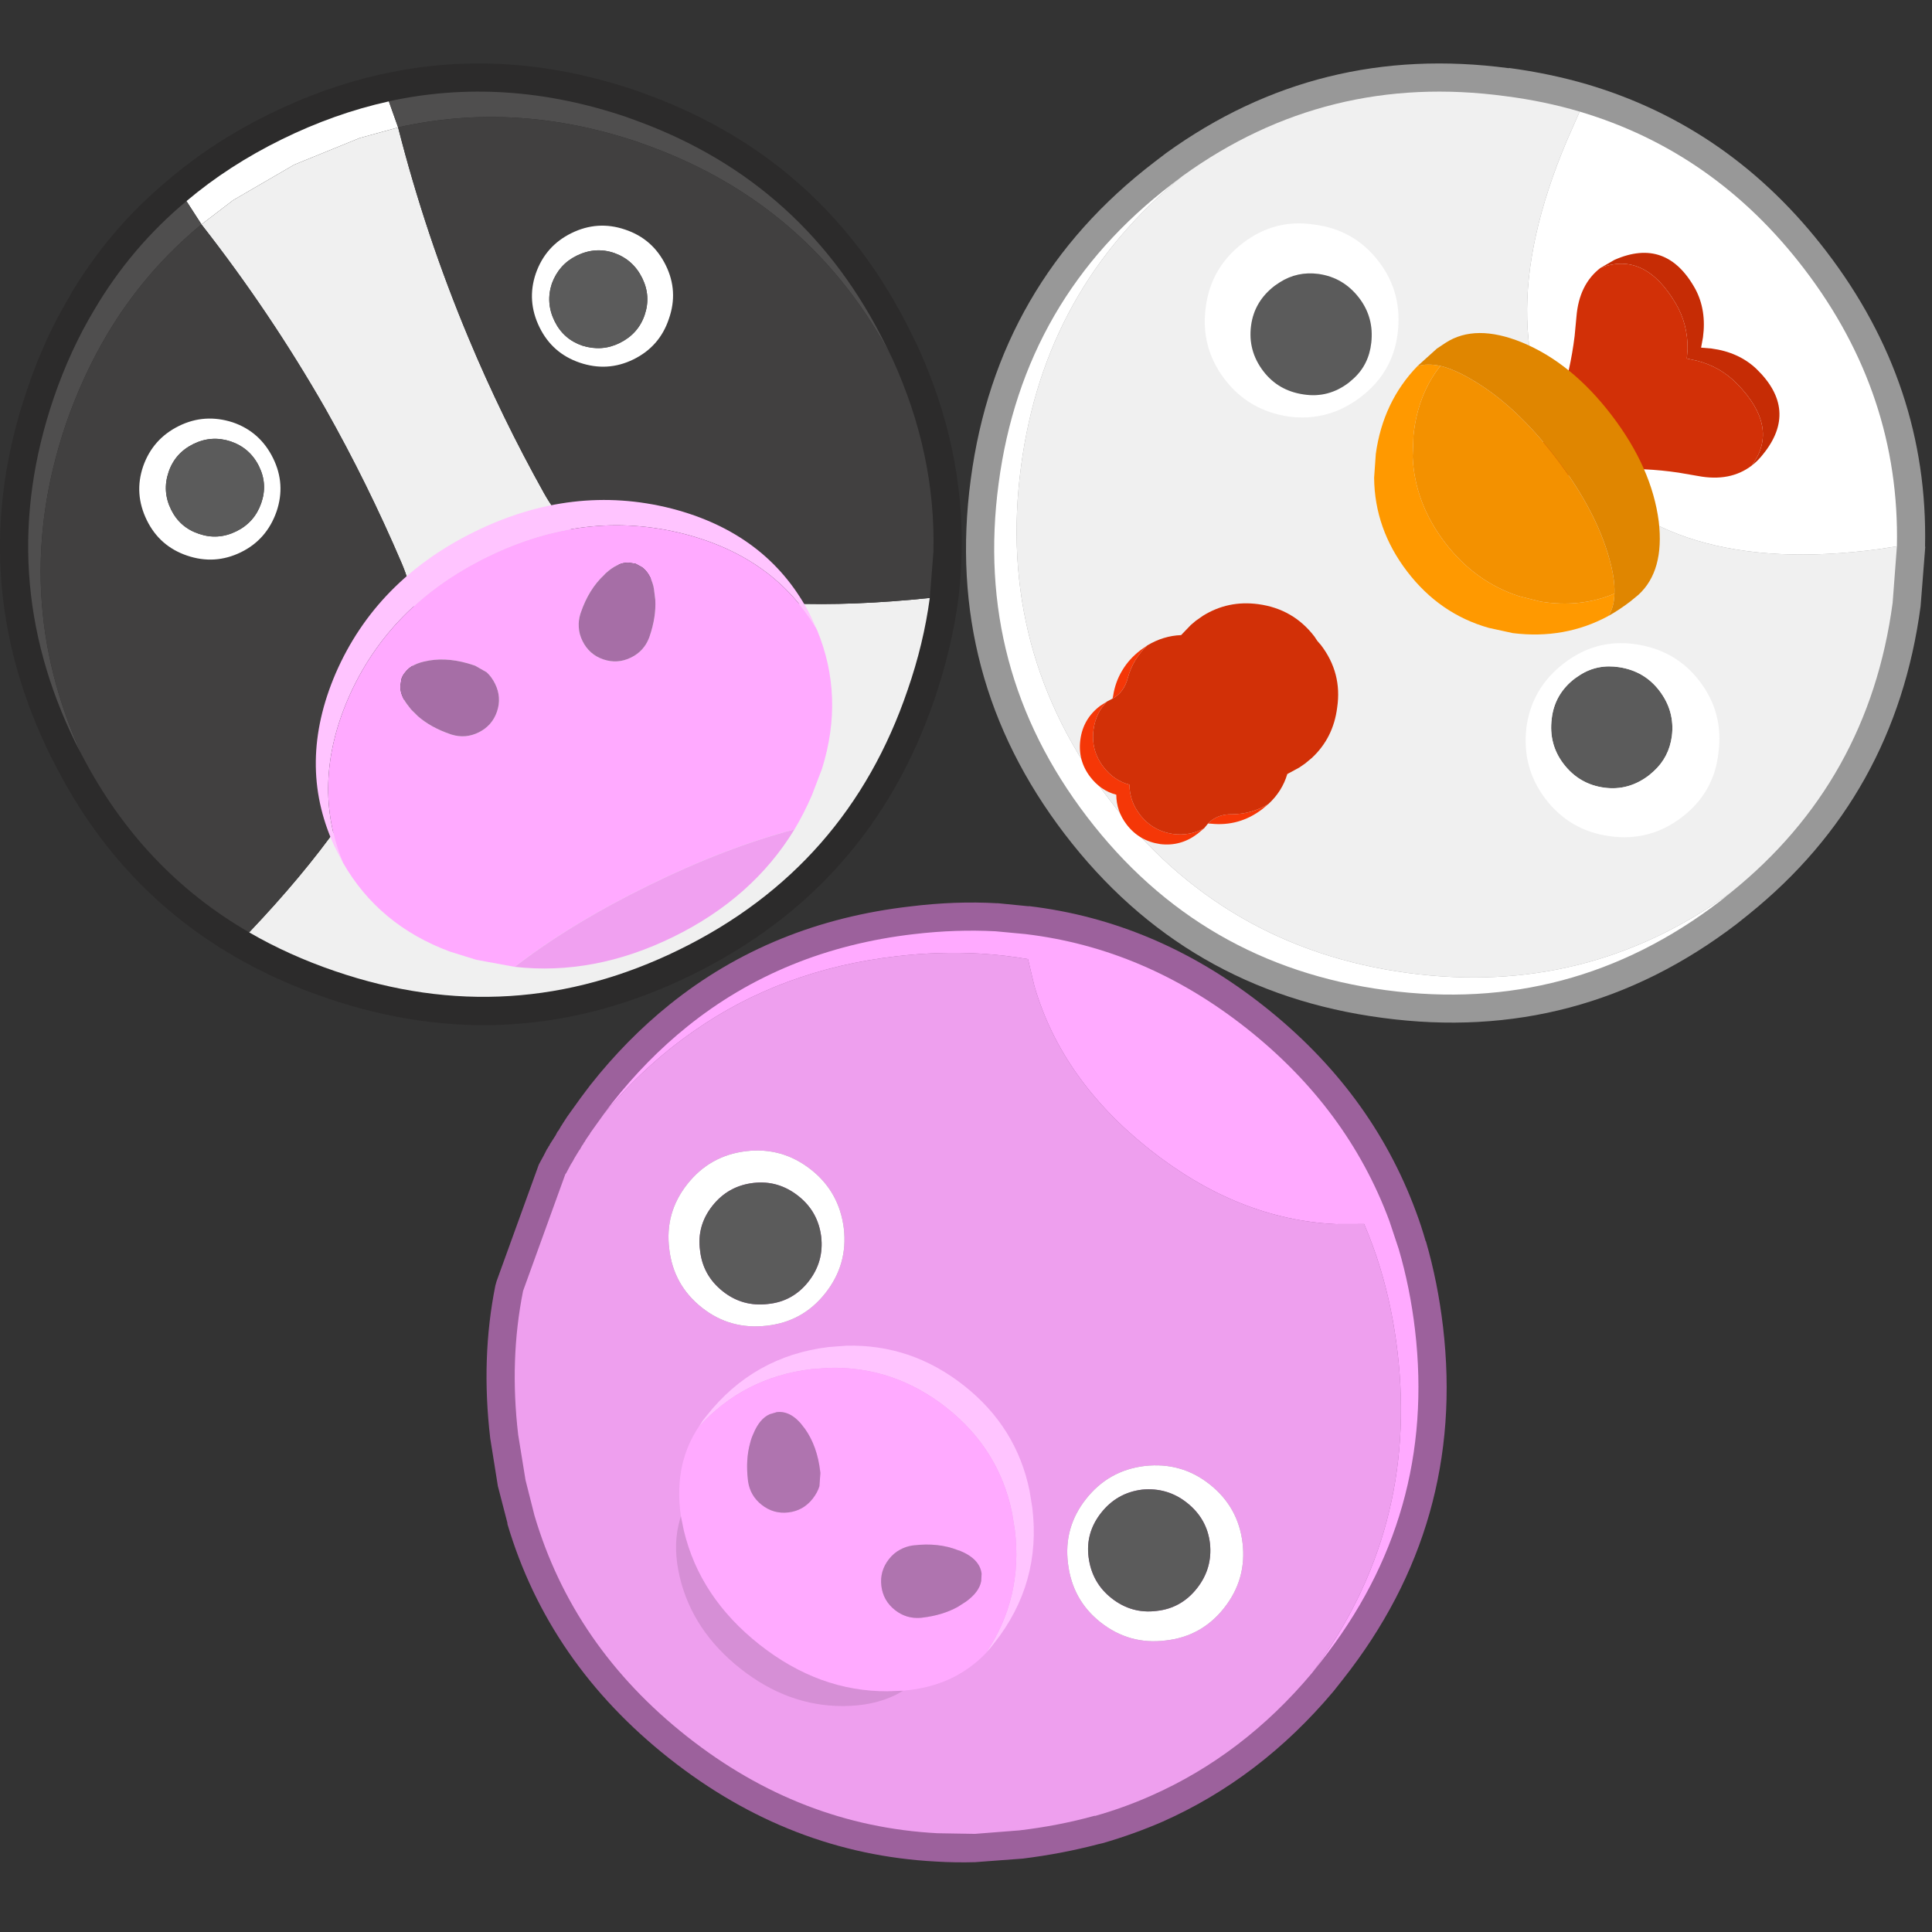 <?xml version="1.0" encoding="UTF-8" standalone="no"?>
<!-- Created with Inkscape (http://www.inkscape.org/) -->

<svg
   width="274"
   height="274"
   viewBox="0 0 274 274"
   version="1.1"
   id="svg1"
   xml:space="preserve"
   inkscape:version="1.4 (e7c3feb100, 2024-10-09)"
   sodipodi:docname="icon.svg"
   xmlns:inkscape="http://www.inkscape.org/namespaces/inkscape"
   xmlns:sodipodi="http://sodipodi.sourceforge.net/DTD/sodipodi-0.dtd"
   xmlns="http://www.w3.org/2000/svg"
   xmlns:svg="http://www.w3.org/2000/svg"><rect x="0" y="0" width="274" height="274" fill="#333333" stroke="none"/><sodipodi:namedview
     id="namedview1"
     pagecolor="#ffffff"
     bordercolor="#000000"
     borderopacity="0.25"
     inkscape:showpageshadow="2"
     inkscape:pageopacity="0.0"
     inkscape:pagecheckerboard="0"
     inkscape:deskcolor="#d1d1d1"
     inkscape:document-units="px"
     inkscape:clip-to-page="false"
     inkscape:zoom="1.6020388"
     inkscape:cx="196.00025"
     inkscape:cy="191.63081"
     inkscape:window-width="2560"
     inkscape:window-height="1368"
     inkscape:window-x="1920"
     inkscape:window-y="0"
     inkscape:window-maximized="1"
     inkscape:current-layer="layer2" /><defs
     id="defs1" /><g
     inkscape:groupmode="layer"
     id="layer3"
     inkscape:label="Chicken"
     transform="rotate(-127.397,260.488,261.815)"
     clip-path="none"><path
       stroke="none"
       fill="#989898"
       d="M 373.05,332.2 373,330 q 0,-28.15 19.95,-48.05 Q 412.85,262 441,262 q 28.1,0 48.05,19.95 Q 509,301.85 509,330 v 2 0.1 q -0.75,26.7 -19.95,45.9 v 0.05 q -4.15,4.15 -8.65,7.45 -17.2,12.5 -39.4,12.5 -23.8,0 -41.7,-14.3 h -0.05 l -6.3,-5.65 q -19.2,-19.2 -19.9,-45.85"
       id="path112" /><path
       stroke="none"
       fill="#ffffff"
       d="M 377.05,332 377,330 q 0,-26.5 18.75,-45.25 Q 414.5,266 441,266 q 26.45,0 45.2,18.75 Q 505,303.5 505,330 v 2 Q 504.3,306.8 486.2,288.75 467.45,270 441,270 414.5,270 395.75,288.75 377.7,306.8 377.05,332 m 101,50.25 Q 461.9,394 441,394 q -22.4,0 -39.25,-13.45 l 1.25,-2.3 q 15.1,-26.35 36.45,-26.35 21.35,0 36.4,26.35 l 2.2,4"
       id="path113" /><path
       stroke="none"
       fill="#f0f0f0"
       d="m 478.05,382.25 -2.2,-4 Q 460.8,351.9 439.45,351.9 418.1,351.9 403,378.25 l -1.25,2.3 -6,-5.35 Q 377.7,357.15 377.05,332 377.7,306.8 395.75,288.75 414.5,270 441,270 q 26.45,0 45.2,18.75 18.1,18.05 18.8,43.25 -0.7,25.15 -18.8,43.2 -3.9,3.95 -8.15,7.05"
       id="path114" /><path
       stroke="none"
       fill="#ffffff"
       d="m 484.7,332.9 q 0,-3.65 -2.45,-6.1 -2.55,-2.55 -6.2,-2.55 -3.5,0 -6.1,2.55 -2.55,2.45 -2.55,6.1 l 0.05,0.85 q 0.25,2.95 2.5,5.1 2.6,2.5 6.1,2.5 3.65,0 6.2,-2.5 2.15,-2.15 2.4,-5.1 l 0.05,-0.85 m 7.55,0.1 q 0,5.7 -4.05,9.6 -4.05,4.1 -9.75,4.1 -5.6,0 -9.75,-4.1 -3.95,-3.9 -3.95,-9.6 0,-5.75 3.95,-9.75 4.15,-4.05 9.75,-4.05 5.7,0 9.75,4.05 4.05,4 4.05,9.75"
       id="path115" /><path
       stroke="none"
       fill="#5b5b5b"
       d="m 484.7,332.9 -0.05,0.85 q -0.25,2.95 -2.4,5.1 -2.55,2.5 -6.2,2.5 -3.5,0 -6.1,-2.5 -2.25,-2.15 -2.5,-5.1 l -0.05,-0.85 q 0,-3.65 2.55,-6.1 2.6,-2.55 6.1,-2.55 3.65,0 6.2,2.55 2.45,2.45 2.45,6.1"
       id="path116" /><path
       stroke="none"
       fill="#5b5b5b"
       d="m 397.3,332.9 q 0,-3.65 2.45,-6.1 2.55,-2.55 6.2,-2.55 3.5,0 6.1,2.55 2.55,2.45 2.55,6.1 l -0.05,0.85 q -0.25,2.95 -2.5,5.1 -2.6,2.5 -6.1,2.5 -3.65,0 -6.2,-2.5 -2.15,-2.15 -2.4,-5.1 l -0.05,-0.85"
       id="path117" /><path
       stroke="none"
       fill="#ffffff"
       d="m 397.3,332.9 0.05,0.85 q 0.25,2.95 2.4,5.1 2.55,2.5 6.2,2.5 3.5,0 6.1,-2.5 2.25,-2.15 2.5,-5.1 l 0.05,-0.85 q 0,-3.65 -2.55,-6.1 -2.6,-2.55 -6.1,-2.55 -3.65,0 -6.2,2.55 -2.45,2.45 -2.45,6.1 m -7.55,0.1 q 0,-5.75 4.05,-9.75 4.05,-4.05 9.75,-4.05 5.6,0 9.75,4.05 3.95,4 3.95,9.75 0,5.7 -3.95,9.6 -4.15,4.1 -9.75,4.1 -5.7,0 -9.75,-4.1 -4.05,-3.9 -4.05,-9.6"
       id="path118" /><path
       stroke="none"
       fill="#d23007"
       d="m 423.35,371.15 q 0,-3.85 3.45,-6.95 l 2.05,-1.9 q 7.1,-6.9 10.55,-15.65 0.45,-0.45 1.1,-0.6 l 0.35,-0.05 h 0.3 l 0.3,0.05 q 0.65,0.15 1.15,0.6 3.5,8.75 10.6,15.7 l 2,1.85 q 3.45,3.1 3.45,6.95 l -0.05,0.15 q -1.95,6.25 -10.4,5.25 -3.4,-0.4 -6.2,-2.6 l -1,-0.9 -1.05,0.9 q -2.75,2.2 -6.2,2.6 -8.45,1 -10.35,-5.25 l -0.05,-0.15"
       id="path119" /><path
       stroke="none"
       fill="#c62c05"
       d="m 423.35,371.15 0.05,0.15 q 1.9,6.25 10.35,5.25 3.45,-0.4 6.2,-2.6 l 1.05,-0.9 1,0.9 q 2.8,2.2 6.2,2.6 8.45,1 10.4,-5.25 l 0.05,-0.15 -0.3,2.25 q -1.9,7.85 -10.25,6.6 -3.35,-0.55 -6.1,-3.3 l -1,-1.1 -1,1.1 q -2.75,2.75 -6.15,3.3 -8.3,1.25 -10.2,-6.6 -0.3,-1.15 -0.3,-2.25"
       id="path120" /><path
       stroke="none"
       fill="#ff9900"
       d="m 418.75,342.05 q 1.1,-6.95 6.3,-12.25 l 2.65,-2.25 q 5.8,-4.35 13.4,-4.35 7.6,0 13.4,4.35 l 2.55,2.25 q 5.25,5.3 6.3,12.25 -0.5,1.35 -1.95,2.6 -1.3,-5.05 -5.5,-9 l -2.35,-1.95 q -5.4,-3.75 -12.45,-3.75 -7.05,0 -12.45,3.75 l -2.45,1.95 q -4.15,3.95 -5.45,9 -1.5,-1.2 -2,-2.6"
       id="path121" /><path
       stroke="none"
       fill="#f39100"
       d="m 420.75,344.65 q 1.3,-5.05 5.45,-9 l 2.45,-1.95 q 5.4,-3.75 12.45,-3.75 7.05,0 12.45,3.75 l 2.35,1.95 q 4.2,3.95 5.5,9 -1.6,1.3 -4.35,2.4 -6.6,2.7 -15.95,2.7 -9.4,0 -16.05,-2.7 -2.75,-1.1 -4.3,-2.4"
       id="path122" /><path
       stroke="none"
       fill="#e08600"
       d="m 420.75,344.65 q 1.55,1.3 4.3,2.4 6.65,2.7 16.05,2.7 9.35,0 15.95,-2.7 2.75,-1.1 4.35,-2.4 1.45,-1.25 1.95,-2.6 l 0.3,3.7 -0.1,1.5 q -0.4,5 -6.5,8.6 -6.6,3.85 -15.95,3.85 -9.4,0 -16.05,-3.85 -6.05,-3.6 -6.5,-8.6 l -0.05,-1.5 q 0,-1.95 0.25,-3.7 0.5,1.4 2,2.6"
       id="path123" /><path
       stroke="none"
       fill="#f53707"
       d="m 452.3,278.2 q -0.3,-2.25 -2,-3.95 -2.1,-2.1 -5.05,-2.1 -2.45,0 -4.25,1.4 -1.85,-1.4 -4.25,-1.4 -2.95,0 -5.1,2.1 -1.65,1.7 -2,3.95 L 429.6,277 q 0,-3 2.05,-5.1 2.15,-2.1 5.1,-2.1 2.4,0 4.25,1.4 1.8,-1.4 4.25,-1.4 2.95,0 5.05,2.1 2.1,2.1 2.1,5.1 l -0.1,1.2 m -22.45,0.85 q 0.3,1.85 -1.05,3.55 -1.65,2.2 -1.95,4.95 l -0.05,-1.15 q 0,-4.1 2.8,-7.05 l 0.25,-0.3 m 25.3,8.5 q -0.3,-2.75 -1.95,-4.95 -1.35,-1.7 -1.05,-3.55 l 0.25,0.3 q 1.4,1.45 2.1,3.25 0.7,1.75 0.7,3.8 l -0.05,1.15"
       id="path124" /><path
       stroke="none"
       fill="#d23007"
       d="m 455.15,287.55 q -0.3,2.65 -1.75,4.7 l 0.3,1.95 0.05,0.95 -0.05,1.2 q -0.4,4.2 -3.45,7.25 -3.55,3.55 -8.5,3.55 l -0.75,-0.05 -0.75,0.05 q -5,0 -8.45,-3.55 -3.1,-3.05 -3.5,-7.2 l -0.05,-1.25 0.05,-1 0.3,-1.9 q -1.5,-2.05 -1.75,-4.7 0.3,-2.75 1.95,-4.95 1.35,-1.7 1.05,-3.55 l -0.2,-0.85 q 0.35,-2.25 2,-3.95 2.15,-2.1 5.1,-2.1 2.4,0 4.25,1.4 1.8,-1.4 4.25,-1.4 2.95,0 5.05,2.1 1.7,1.7 2,3.95 l -0.15,0.85 q -0.3,1.85 1.05,3.55 1.65,2.2 1.95,4.95"
       id="path125" /></g><g
     inkscape:groupmode="layer"
     id="layer4"
     inkscape:label="Cow"
     transform="rotate(-26.164,228.774,815.074)"
     clip-path="none"><path
       stroke="none"
       fill="#2c2b2b"
       d="m 410,14 q 8.7,0 16.6,1.9 l 0.35,0.1 q 17.45,4.25 31.15,17.9 l 1.35,1.4 -0.05,-0.05 Q 478,54.8 478,82 v 2 0.1 q -0.45,15.85 -7.3,29 -1.6,3.1 -3.55,6.05 -3.9,5.75 -9.05,10.9 Q 438.15,150 410,150 q -28.15,0 -48.05,-19.95 -5.2,-5.2 -9,-10.9 -10.4,-15.5 -10.9,-34.95 L 342,82 q 0,-28.15 19.95,-48.1 5.4,-5.45 11.4,-9.3 h -0.05 q 9.15,-6 19.75,-8.55 Q 401.1,14 410,14"
       id="path260" /><path
       stroke="none"
       fill="#ffffff"
       d="m 426,19.85 -0.45,3.9 H 425.5 L 420,22.7 410,22 l -10,0.7 -5.55,1.1 V 23.75 L 394,19.9 q 7.6,-1.9 16,-1.9 8.35,0 15.95,1.85 H 426"
       id="path261" /><path
       stroke="none"
       fill="#f0f0f0"
       d="m 394.45,23.8 5.55,-1.1 10,-0.7 10,0.7 5.5,1.05 h 0.05 q -3.25,15.45 -4.2,31.2 -0.75,12.15 -0.1,24.5 1.2,22.2 42.55,37.45 -3.65,5.45 -8.55,10.3 Q 436.5,146 410,146 q -26.5,0 -45.25,-18.8 -4.9,-4.9 -8.5,-10.3 41.3,-15.25 42.5,-37.45 0.65,-12.35 -0.05,-24.5 -1,-15.7 -4.25,-31.15"
       id="path262" /><path
       stroke="none"
       fill="#4f4e4e"
       d="m 394.45,23.8 q -10.15,2.4 -18.95,8.15 -5.65,3.7 -10.75,8.75 Q 346.7,58.8 346.05,84 L 346,82 q 0,-26.5 18.75,-45.3 5.1,-5.1 10.75,-8.75 8.6,-5.65 18.5,-8.05 l 0.45,3.85 v 0.05 m 31.1,-0.05 0.45,-3.9 q 16.4,4.05 29.25,16.85 L 456.5,38 Q 474,56.4 474,82 v 2 Q 473.3,59.7 456.5,42 l -1.25,-1.3 q -13,-12.95 -29.7,-16.95"
       id="path263" /><path
       stroke="none"
       fill="#414040"
       d="m 425.55,23.75 q 16.7,4 29.7,16.95 l 1.25,1.3 q 16.8,17.7 17.5,42 -0.4,14.9 -6.85,27.25 l -3.35,5.65 q -41.35,-15.25 -42.55,-37.45 -0.65,-12.35 0.1,-24.5 0.95,-15.75 4.2,-31.2 m -69.3,93.15 q -9.75,-14.55 -10.2,-32.9 0.65,-25.2 18.7,-43.3 5.1,-5.05 10.75,-8.75 8.8,-5.75 18.95,-8.15 3.25,15.45 4.25,31.15 0.7,12.15 0.05,24.5 -1.2,22.2 -42.5,37.45"
       id="path264" /><path
       stroke="none"
       fill="#ffc4ff"
       d="M 372.55,113.9 372.5,112 v -1 Q 372.9,98.4 383.45,89.35 394.45,80 410,80 q 15.5,0 26.5,9.35 10.55,9.05 11,21.65 v 1 l -0.05,1.9 Q 446.6,102 436.5,93.35 425.5,84 410,84 q -15.55,0 -26.55,9.35 -10.1,8.65 -10.9,20.55"
       id="path265" /><path
       stroke="none"
       fill="#ffaaff"
       d="m 372.55,113.9 q 0.8,-11.9 10.9,-20.55 11,-9.35 26.55,-9.35 15.5,0 26.5,9.35 10.1,8.65 10.95,20.55 -0.65,10.2 -8.05,18 l -2.9,2.7 q -2.1,1.8 -4.4,3.3 -9.85,-2 -22.1,-2 -12.3,0 -22.1,2 l -4.45,-3.3 -2.85,-2.7 q -7.4,-7.8 -8.05,-18 m 55.95,-19.75 -0.85,-0.6 q -1.4,-0.7 -3.6,-0.05 l -0.25,0.1 q -2.85,0.85 -5.35,3.35 l -0.15,0.15 q -0.65,0.7 -1,1.55 -0.4,0.9 -0.4,2 0,2.15 1.5,3.65 1.5,1.5 3.65,1.5 2.05,0 3.55,-1.4 l 0.15,-0.15 q 2.05,-2.05 3,-4.3 l 0.45,-1.3 0.15,-0.5 q 0.4,-1.9 -0.25,-3.15 l -0.6,-0.85 m -34.1,10.25 q 1.5,1.4 3.55,1.4 2.15,0 3.65,-1.5 1.5,-1.5 1.5,-3.65 0,-1.1 -0.35,-2 l -1.05,-1.55 -0.15,-0.15 q -2.55,-2.55 -5.4,-3.4 l -0.2,-0.05 q -2.2,-0.65 -3.55,0.05 -0.5,0.2 -0.9,0.6 L 390.9,95 q -0.65,1.25 -0.2,3.15 l 0.1,0.5 0.45,1.3 q 0.95,2.25 3,4.3 l 0.15,0.15"
       id="path266" /><path
       stroke="none"
       fill="#a66ea6"
       d="m 394.4,104.4 -0.15,-0.15 q -2.05,-2.05 -3,-4.3 l -0.45,-1.3 -0.1,-0.5 q -0.45,-1.9 0.2,-3.15 l 0.6,-0.85 q 0.4,-0.4 0.9,-0.6 1.35,-0.7 3.55,-0.05 l 0.2,0.05 q 2.85,0.85 5.4,3.4 l 0.15,0.15 1.05,1.55 q 0.35,0.9 0.35,2 0,2.15 -1.5,3.65 -1.5,1.5 -3.65,1.5 -2.05,0 -3.55,-1.4 m 34.1,-10.25 0.6,0.85 q 0.65,1.25 0.25,3.15 l -0.15,0.5 -0.45,1.3 q -0.95,2.25 -3,4.3 l -0.15,0.15 q -1.5,1.4 -3.55,1.4 -2.15,0 -3.65,-1.5 -1.5,-1.5 -1.5,-3.65 0,-1.1 0.4,-2 0.35,-0.85 1,-1.55 l 0.15,-0.15 q 2.5,-2.5 5.35,-3.35 l 0.25,-0.1 q 2.2,-0.65 3.6,0.05 l 0.85,0.6"
       id="path267" /><path
       stroke="none"
       fill="#f0a0f0"
       d="m 432.1,137.9 q -9.6,6.1 -22.1,6.1 -12.55,0 -22.1,-6.1 9.8,-2 22.1,-2 12.25,0 22.1,2"
       id="path268" /><path
       stroke="none"
       fill="#ffffff"
       d="m 451,58.05 q 0,4.1 -2.95,7 -2.9,2.95 -7.05,2.95 -4.1,0 -7.05,-2.95 -2.9,-2.9 -2.9,-7 0,-4.2 2.9,-7.1 2.95,-2.9 7.05,-2.9 4.15,0 7.05,2.9 2.95,2.9 2.95,7.1 m -3.8,0.15 q 0,-2.9 -2,-4.95 -2,-2 -4.95,-2 -2.8,0 -4.9,2 -2,2.05 -2,4.95 0,2.85 2,4.85 2.1,2 4.9,2 2.95,0 4.95,-2 2,-2 2,-4.85 M 369,58.05 q 0,-4.2 2.9,-7.1 2.95,-2.9 7.1,-2.9 4.05,0 7.05,2.9 2.9,2.9 2.9,7.1 0,4.1 -2.9,7 -3,2.95 -7.05,2.95 -4.15,0 -7.1,-2.95 -2.9,-2.9 -2.9,-7 m 3.75,0.15 q 0,2.85 2.05,4.85 2,2 4.9,2 2.85,0 4.9,-2 2.05,-2 2.05,-4.85 0,-2.9 -2.05,-4.95 -2.05,-2 -4.9,-2 -2.9,0 -4.9,2 -2.05,2.05 -2.05,4.95"
       id="path269" /><path
       stroke="none"
       fill="#5b5b5b"
       d="m 372.75,58.2 q 0,-2.9 2.05,-4.95 2,-2 4.9,-2 2.85,0 4.9,2 2.05,2.05 2.05,4.95 0,2.85 -2.05,4.85 -2.05,2 -4.9,2 -2.9,0 -4.9,-2 -2.05,-2 -2.05,-4.85 m 74.45,0 q 0,2.85 -2,4.85 -2,2 -4.95,2 -2.8,0 -4.9,-2 -2,-2 -2,-4.85 0,-2.9 2,-4.95 2.1,-2 4.9,-2 2.95,0 4.95,2 2,2.05 2,4.95"
       id="path270" /></g><g
     inkscape:groupmode="layer"
     id="layer2"
     inkscape:label="Pig"
     transform="rotate(38.288,105.413,223.892)"><path
       stroke="none"
       fill="#9c619c"
       d="m 148.011,123.903 q 1.9,1.15 3.7,2.45 h 0.05 q 4.9,3.5 9.4,8 19.85,19.85 19.85,48.05 v 2 0.15 q -0.5,16.15 -7.6,29.6 -2.1,3.9 -4.75,7.6 l -0.4,0.5 q -3.2,4.25 -7.15,8.25 l -4.9,4.5 -0.05,0.05 q -2.15,1.8 -4.45,3.4 -16.9,11.95 -38.7,11.95 -21.85,0 -38.7,-11.9 v -0.05 l -4.35,-3.3 -5.05,-4.65 q -8.1,-8.1 -12.85,-17.45 l -0.25,-0.6 -5.55,-16.7 -0.2,-1.15 -0.05,-0.3 -0.2,-1 v -0.2 l -0.05,-0.2 v -0.2 l -0.05,-0.2 -0.15,-1.5 -0.1,-0.5 v -0.3 l -0.05,-0.35 v -0.05 l -0.05,-0.25 v -0.1 -0.05 l -0.05,-0.4 -0.05,-0.55 -0.05,-0.55 -0.15,-3.3 -0.05,-2.2 q 0,-8.3 1.75,-15.95 4.15,-18.15 18.2,-32.1 4.5,-4.55 9.35,-7.95 l 0.05,-0.05 3.75,-2.4 h -0.05 q 15.55,-9.55 34.95,-9.55 19.45,0 35,9.5"
       id="path75" /><path
       stroke="none"
       fill="#ffaaff"
       d="m 49.061,184.403 -0.05,-2 q 0,-7.85 1.65,-15.05 3.9,-17.05 17.1,-30.2 4.25,-4.25 8.85,-7.5 l 3.55,-2.3 q 14.6,-8.95 32.85,-8.95 18.3,0 32.9,8.9 l 3.5,2.3 q 4.65,3.3 8.9,7.55 18.7,18.7 18.7,45.25 v 2 q -0.7,-25.25 -18.7,-43.25 -4.4,-4.4 -9.2,-7.75 -2.8,-1.95 -5.75,-3.55 l -3.15,2.5 q -11.25,8.05 -27.2,8.05 -15.95,0 -27.25,-8.05 l -3.1,-2.45 q -2.95,1.6 -5.75,3.55 -4.8,3.35 -9.15,7.7 -11.65,11.6 -16,26.2 -2.45,8.05 -2.7,17.05"
       id="path76" /><path
       stroke="none"
       fill="#ee9fee"
       d="m 49.061,184.403 q 0.25,-9 2.7,-17.05 4.35,-14.6 16,-26.2 4.35,-4.35 9.15,-7.7 2.8,-1.95 5.75,-3.55 l 3.1,2.45 q 11.3,8.05 27.25,8.05 15.95,0 27.2,-8.05 l 3.15,-2.5 q 2.95,1.6 5.75,3.55 4.8,3.35 9.2,7.75 18,18 18.7,43.25 -0.45,15.2 -7.15,27.85 -1.95,3.7 -4.45,7.15 h -0.05 q -3.15,4.3 -7.1,8.25 l -4.65,4.3 -4.2,3.2 q -15.9,11.25 -36.4,11.25 -20.55,0 -36.4,-11.2 l -4.1,-3.15 -4.8,-4.4 q -7.6,-7.6 -12.1,-16.45 l -5.55,-16.7 v -0.2 l -0.2,-1.1 -0.05,-0.25 -0.05,-0.5 -0.1,-0.55 -0.15,-1.25 v -0.2 l -0.1,-0.6 v -0.25 l -0.05,-0.2 v -0.25 l -0.05,-0.3 -0.05,-0.65 v -0.25 l -0.05,-0.3 -0.15,-3.25 m 112.45,0.5 q 0,-5.2 -3.65,-8.85 -3.65,-3.65 -8.85,-3.65 -5.1,0 -8.8,3.65 -3.65,3.65 -3.65,8.85 0,5.15 3.65,8.75 3.7,3.7 8.8,3.7 5.2,0 8.85,-3.7 3.65,-3.6 3.65,-8.75 m -97,0 q 0,5.15 3.65,8.75 3.65,3.7 8.85,3.7 5.1,0 8.8,-3.7 3.65,-3.6 3.65,-8.75 0,-5.2 -3.65,-8.85 -3.7,-3.65 -8.8,-3.65 -5.2,0 -8.85,3.65 -3.65,3.65 -3.65,8.85"
       id="path77" /><path
       stroke="none"
       fill="#ffffff"
       d="m 64.511,184.903 q 0,-5.2 3.65,-8.85 3.65,-3.65 8.85,-3.65 5.1,0 8.8,3.65 3.65,3.65 3.65,8.85 0,5.15 -3.65,8.75 -3.7,3.7 -8.8,3.7 -5.2,0 -8.85,-3.7 -3.65,-3.6 -3.65,-8.75 m 92.25,0.2 q 0,-3.6 -2.5,-6.15 -2.5,-2.5 -6.15,-2.5 -3.55,0 -6.15,2.5 -2.5,2.55 -2.5,6.15 0,3.6 2.5,6.05 2.6,2.55 6.15,2.55 3.65,0 6.15,-2.55 2.5,-2.45 2.5,-6.05 m 4.75,-0.2 q 0,5.15 -3.65,8.75 -3.65,3.7 -8.85,3.7 -5.1,0 -8.8,-3.7 -3.65,-3.6 -3.65,-8.75 0,-5.2 3.65,-8.85 3.7,-3.65 8.8,-3.65 5.2,0 8.85,3.65 3.65,3.65 3.65,8.85 m -92.3,0.2 q 0,3.6 2.55,6.05 2.5,2.55 6.15,2.55 3.55,0 6.1,-2.55 2.55,-2.45 2.55,-6.05 0,-3.6 -2.55,-6.15 -2.55,-2.5 -6.1,-2.5 -3.65,0 -6.15,2.5 -2.55,2.55 -2.55,6.15"
       id="path78" /><path
       stroke="none"
       fill="#5b5b5b"
       d="m 69.211,185.103 q 0,-3.6 2.55,-6.15 2.5,-2.5 6.15,-2.5 3.55,0 6.1,2.5 2.55,2.55 2.55,6.15 0,3.6 -2.55,6.05 -2.55,2.55 -6.1,2.55 -3.65,0 -6.15,-2.55 -2.55,-2.45 -2.55,-6.05 m 87.55,0 q 0,3.6 -2.5,6.05 -2.5,2.55 -6.15,2.55 -3.55,0 -6.15,-2.55 -2.5,-2.45 -2.5,-6.05 0,-3.6 2.5,-6.15 2.6,-2.5 6.15,-2.5 3.65,0 6.15,2.5 2.5,2.55 2.5,6.15"
       id="path79" /><path
       stroke="none"
       fill="#ffc4ff"
       d="m 138.961,210.903 q -0.7,-9.45 -7.6,-16.3 l -1.8,-1.65 q -7.05,-5.95 -16.55,-5.95 -9.5,0 -16.6,5.9 l -1.85,1.7 q -6.8,6.85 -7.45,16.35 l -0.1,-1.1 v -0.85 q 0,-10.8 7.55,-18.4 l 1.85,-1.7 q 7.1,-5.9 16.6,-5.9 9.5,0 16.55,5.95 l 1.8,1.65 q 7.65,7.6 7.65,18.4 v 0.85 l -0.05,1.05"
       id="path80" /><path
       stroke="none"
       fill="#ffaaff"
       d="m 138.961,210.903 q -0.3,2.9 -1.5,5.5 -1.5,3.2 -4.4,5.9 l -1.7,1.45 q -7.6,6.05 -18.35,6.05 -10.8,0 -18.45,-6.05 l -1.6,-1.35 q -2.9,-2.75 -4.4,-5.95 -1.2,-2.6 -1.45,-5.5 0.65,-9.5 7.45,-16.35 l 1.85,-1.7 q 7.1,-5.9 16.6,-5.9 9.5,0 16.55,5.95 l 1.8,1.65 q 6.9,6.85 7.6,16.3 m -7.45,-8.5 q -1.5,-1.5 -4.45,-0.65 l -0.25,0.1 q -2.85,0.85 -5.35,3.35 l -0.15,0.15 q -0.65,0.7 -1,1.55 -0.4,0.9 -0.4,2 0,2.15 1.5,3.65 1.5,1.5 3.65,1.5 2.05,0 3.55,-1.4 l 0.15,-0.15 q 2.05,-2.05 3,-4.3 l 0.45,-1.3 q 0.65,-2.25 -0.1,-3.65 l -0.6,-0.85 m -34.1,10.25 q 1.5,1.4 3.55,1.4 2.15,0 3.65,-1.5 1.5,-1.5 1.5,-3.65 0,-1.1 -0.35,-2 l -1.05,-1.55 -0.15,-0.15 q -2.55,-2.55 -5.4,-3.4 l -0.2,-0.05 q -2.95,-0.85 -4.45,0.65 l -0.6,0.85 q -0.75,1.4 -0.1,3.65 0.15,0.65 0.45,1.3 0.95,2.25 3,4.3 l 0.15,0.15"
       id="path81" /><path
       stroke="none"
       fill="#af74af"
       d="m 97.411,212.653 -0.15,-0.15 q -2.05,-2.05 -3,-4.3 -0.3,-0.65 -0.45,-1.3 -0.65,-2.25 0.1,-3.65 l 0.6,-0.85 q 1.5,-1.5 4.45,-0.65 l 0.2,0.05 q 2.85,0.85 5.4,3.4 l 0.15,0.15 1.05,1.55 q 0.35,0.9 0.35,2 0,2.15 -1.5,3.65 -1.5,1.5 -3.65,1.5 -2.05,0 -3.55,-1.4 m 34.1,-10.25 0.6,0.85 q 0.75,1.4 0.1,3.65 l -0.45,1.3 q -0.95,2.25 -3,4.3 l -0.15,0.15 q -1.5,1.4 -3.55,1.4 -2.15,0 -3.65,-1.5 -1.5,-1.5 -1.5,-3.65 0,-1.1 0.4,-2 0.35,-0.85 1,-1.55 l 0.15,-0.15 q 2.5,-2.5 5.35,-3.35 l 0.25,-0.1 q 2.95,-0.85 4.45,0.65"
       id="path82" /><path
       stroke="none"
       fill="#000000"
       fill-opacity="0.102"
       d="m 92.961,222.403 1.6,1.35 q 7.65,6.05 18.45,6.05 10.75,0 18.35,-6.05 l 1.7,-1.45 -0.45,1.1 q -1.55,3.25 -4.9,5.9 -6.1,4.85 -14.7,4.85 -8.65,0 -14.8,-4.85 -3.3,-2.6 -4.8,-5.85 l -0.45,-1.05"
       id="path83" /></g></svg>
